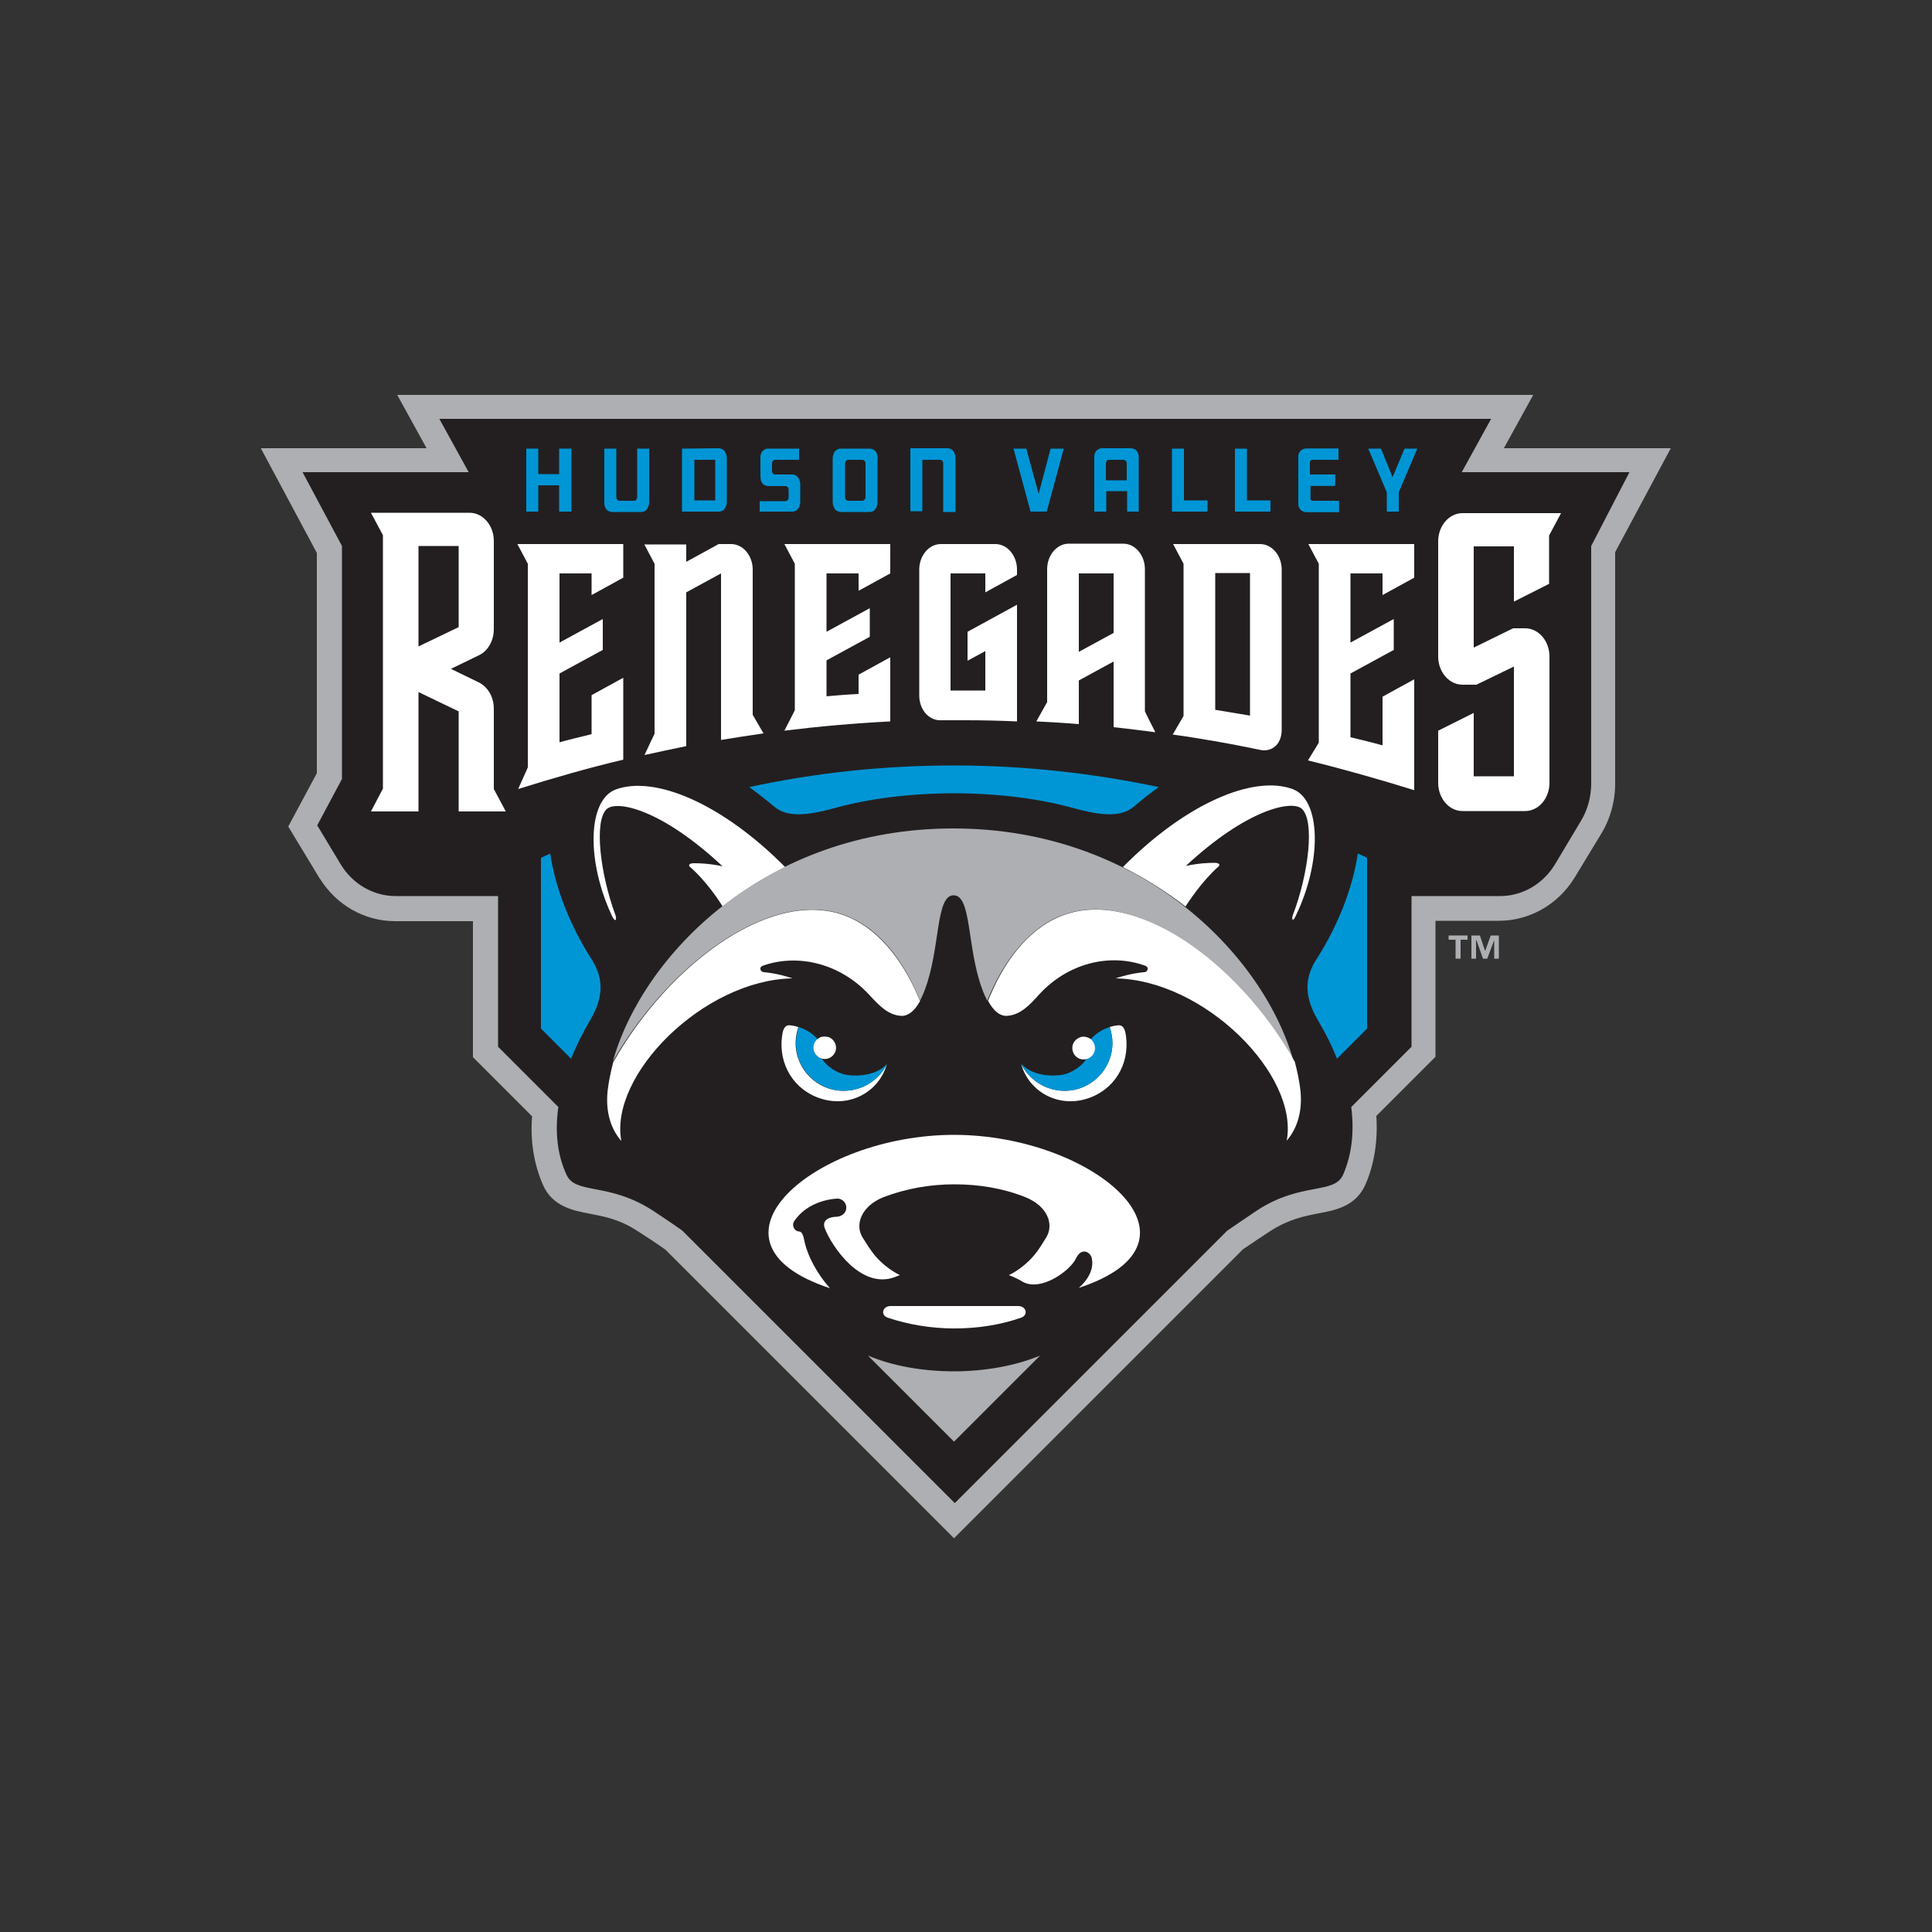 <svg version="1.1" id="Layer_1" xmlns="http://www.w3.org/2000/svg" x="0" y="0" viewBox="0 0 500 500" xml:space="preserve"><rect x="0" y="0" width="500" height="500" fill="#333333" stroke="none"/><style>.st0{fill:#adafb2}.st2{fill:#0096d6}.st3{fill:#fff}</style><g id="XMLID_3_"><path id="XMLID_60_" class="st0" d="M246.9 398.1l-74.7-74.7c-2.5-1.8-4.9-3.3-7.2-4.8-4.7-3.1-8.8-3.8-12.4-4.5-4.3-.8-9.7-1.9-12.1-7.5-2.3-5.3-3.3-11.2-2.8-17.7l-15.3-15.3v-35.2h-20.1c-7.9 0-15.2-4.1-19.5-11l-.1-.1-8.1-13.4 7.4-13.8v-57L67.5 116h42.9l-7.6-13.8h294l-7.6 13.8h43.2L418 142.9v59.8c0 4.8-1.3 9.4-3.8 13.4l-6.8 11.2c-4.3 6.9-11.7 11-19.5 11h-16.4v35.2l-15.3 15.3c.4 6.4-.5 12.4-2.8 17.7-2.5 5.7-7.8 6.7-12.1 7.5-3.6.7-7.7 1.5-12.4 4.5-2.3 1.5-4.7 3.1-7.2 4.8l-74.8 74.8"/><path id="XMLID_61_" d="M421.7 122.2h-43.3-.1l7.6-13.8H113.7l7.6 13.8h-43l10.2 19.1v60.3l-6.4 12 6.2 10.3c3 4.8 8.2 8 14.1 8h26.5v39l15.6 15.6c-.9 6.3-.3 12.3 2.1 17.5 2.3 5.2 10.8 1.9 22.2 9.2 2.7 1.8 5.3 3.5 7.8 5.3l70.5 70.5 70.5-70.5c2.5-1.7 5.1-3.5 7.8-5.3 11.4-7.4 19.9-4 22.2-9.2 2.3-5.3 2.9-11.2 2.1-17.5l15.6-15.6v-39h22.9c5.9 0 11.1-3.2 14.1-8l6.7-11.2c1.8-2.9 2.8-6.3 2.8-10v-61.4l9.9-19.1" fill="#231f20"/><path id="XMLID_62_" class="st0" d="M246.9 354.9c-7.8 0-15.8-1.3-22.3-4.1l22.3 22.3 22.3-22.3c-6.4 2.7-14.5 4.1-22.3 4.1"/><path id="XMLID_63_" class="st2" d="M246.9 198.1c-18.2 0-35.9 1.9-53 5.6 2.2 1.6 4.4 3.3 6.4 5 3.7 3.2 9.6 2.1 16.2.3 8.4-2.3 19.2-3.7 30.4-3.7s22 1.4 30.4 3.7c6.6 1.8 12.5 2.9 16.2-.3 2-1.7 4.1-3.4 6.4-5-17.1-3.6-34.8-5.6-53-5.6"/><path id="XMLID_64_" class="st2" d="M142.4 220.9c-.8.4-1.6.7-2.4 1.1v44.2l7.8 7.8c1.3-3.3 3-6.7 5-10.1 4-6.8 2.9-11.6.2-15.8-5.6-8.8-9.3-18.4-10.6-27.2"/><path id="XMLID_65_" class="st2" d="M351.4 220.9c-1.3 8.8-5 18.4-10.6 27.2-2.7 4.1-3.8 9 .2 15.8 2 3.4 3.7 6.7 5 10.1l7.8-7.8V222c-.8-.4-1.6-.8-2.4-1.1"/><path id="XMLID_66_" class="st3" d="M400.9 151.1v-12.5l3.1-5.8h-25.5c-3.5 0-6.3 3.3-6.3 7.3v29.8c0 4 2.8 7.3 6.3 7.3h3.6l9.7-4.7v28.4h-10.4v-16.4l-9.2 4.6v13.5c0 4 2.8 7.3 6.3 7.3h16.2c3.5 0 6.3-3.3 6.3-7.3v-32.7c0-4-2.8-7.3-6.3-7.3h-3.1l-10.2 5v-26.2h10.4v14.3l9.1-4.6"/><path id="XMLID_69_" class="st3" d="M299 189.5c-.9-1.7-2.7-5.4-2.7-5.4v-36.8c0-3.6-2.5-6.6-5.6-6.6h-14.1c-3.1 0-5.6 3-5.6 6.6v34.4l-2.8 5c3.9.2 7.5.4 11 .7v-11.3l9-4.9v17c4 .4 7.5.9 10.8 1.3m-19.8-20.8v-20.3h9v15.4l-9 4.9z"/><path id="XMLID_70_" class="st3" d="M357.8 192.9c-2.1-.6-6.1-1.6-8.3-2.1v-16.5l11.2-6.1v-8l-11.2 6.1v-17.9h8.3v5.6l8.2-4.5v-8.7h-27.4l2.7 5.1v46.3s-1.9 3.1-2.8 4.6c9 2.2 18.5 4.9 27.5 7.7v-28.7l-8.2 4.5v12.6"/><path id="XMLID_71_" class="st3" d="M153.1 190c-2.4.6-6.6 1.6-8.3 2.1v-17.8l11.2-6.1v-8l-11.2 6.1v-17.9h8.3v5.6l8.2-4.5v-8.7h-27.4l2.7 5.1v52.7s-1.7 3.8-2.5 5.6c8.9-2.8 18.3-5.5 27.2-7.6v-21.2l-8.2 4.5V190"/><path id="XMLID_72_" class="st3" d="M222.2 179.6c-2.4.1-6.2.4-8.3.6v-9.3l11.2-6.1v-7.4l-11.2 6.1v-15.1h8.3v4.5l8.2-4.5v-7.6H203l2.7 5.1v37.9s-1.8 3.6-2.7 5.3c8.9-1.1 17.8-1.9 27.4-2.4v-16.6l-8.2 4.5v5"/><path id="XMLID_73_" class="st3" d="M255 178.7h-9v-30.3h9v4.9l8.2-4.5v-1.4c0-3.6-2.5-6.6-5.6-6.6h-14.1c-3.1 0-5.6 3-5.6 6.6V180c0 1.9.7 3.7 1.9 4.9 1 1 2.4 1.6 3.8 1.5h6.3c4.5 0 8.9.1 13.3.3v-30.2l-12.8 7v7.5l4.6-2.5v10.2"/><path id="XMLID_76_" class="st3" d="M118.6 210h12.3l-3.1-5.8v-20.8c0-3-1.5-5.6-3.9-6.8l-7.2-3.5 7.2-3.5c2.4-1.1 3.9-3.8 3.9-6.8V140c0-4-2.8-7.3-6.3-7.3H96l3.1 5.8v65.6L96 210h12.3v-30.9l10.4 5V210m-10.4-42.7v-26h10.4v21l-10.4 5z"/><path id="XMLID_79_" class="st3" d="M329.7 193.4c1.3-.9 2-2.6 2-4.5v-41.5c0-3.6-2.5-6.6-5.6-6.6h-22.5l2.7 5.1v39.4s-2.4 4.1-2.8 4.8c3.7.5 7.3 1.1 10.8 1.7 4.1.7 8.1 1.5 12 2.3.5.1 2 .3 3.4-.7m-6.2-8.2c-2.3-.4-6.5-1.1-9-1.5v-35.4h9v36.9z"/><path id="XMLID_80_" class="st3" d="M166.7 140.8l2.7 5.1v44s-1.8 3.7-2.6 5.5c3.7-.8 7.3-1.6 10.8-2.3v-39.8l9-4.9v43.1c3.7-.6 7.4-1.2 11-1.7-.9-1.5-2.8-4.8-2.8-4.8v-37.6c0-3.6-2.5-6.6-5.6-6.6H186l-8.4 4.6v-4.5h-10.9"/><path id="XMLID_81_" class="st2" d="M147.9 132.4v-16.3h-3.2v6.6h-5.4v-6.6h-3.1v16.3h3.1v-6.8h5.4v6.8h3.2"/><path id="XMLID_82_" class="st2" d="M164.9 116.1v12.6c0 .2-.1.4-.2.6-.1.2-.4.3-.6.3h-3.8c-.2 0-.4-.1-.6-.3-.1-.1-.2-.4-.2-.6v-12.6h-3.1V130c0 .3 0 .7.1 1 .1.3.3.6.4.8.2.2.4.4.7.5.3.1.5.2.8.2h7.6c.3 0 .5-.1.8-.2.3-.1.5-.3.6-.5.2-.2.3-.5.4-.8.1-.3.2-.6.2-1v-13.9h-3.1"/><path id="XMLID_85_" class="st2" d="M176.5 116.1v16.3c0 .1 0 0 0 0h9.6c.3 0 .5-.1.8-.2.3-.1.5-.3.6-.5.2-.2.3-.5.4-.8.1-.3.2-.6.2-1v-11.4c0-.3-.1-.7-.2-1-.1-.3-.3-.6-.4-.8-.2-.2-.4-.4-.7-.5-.3-.1-.5-.2-.8-.2l-9.5.1m8.6 13.4h-5.4V119h5.4v10.5z"/><path id="XMLID_86_" class="st2" d="M196.6 129.5v2.9c0 .1 0 0 0 0h8.5c.3 0 .5-.1.8-.2.3-.1.4-.3.6-.5.2-.2.3-.5.4-.8.1-.3.2-.6.2-1v-4.7c0-.3-.1-.7-.2-.9-.1-.3-.3-.6-.4-.8-.2-.2-.4-.4-.6-.5-.3-.1-.5-.2-.8-.2h-4.5c-.3 0-.4-.1-.6-.3-.1-.1-.2-.4-.2-.6v-2c0-.2.1-.4.2-.6.1-.2.4-.3.6-.3h6.2v-2.9c0-.1 0 0 0 0h-8c-.3 0-.5 0-.8.2-.3.1-.5.3-.7.5-.2.2-.3.5-.4.8-.1.3-.1.6-.1 1v4.7c0 .3.1.7.1 1 .1.3.3.6.4.8.2.2.4.4.7.5.3.1.5.2.8.2h4.5c.2 0 .4.1.6.3.1.2.2.4.2.6v2.1c0 .2-.1.4-.2.6-.1.1-.4.3-.6.3h-6.7"/><path id="XMLID_87_" class="st2" d="M247.3 132.4v-13.9c0-.3-.1-.7-.2-1-.1-.3-.3-.6-.4-.8-.2-.2-.4-.4-.7-.5-.3-.1-.5-.2-.8-.2h-9.6v16.3h3.1V119h4.6c.2 0 .4.1.6.3.1.1.2.4.2.6v12.6h3.2"/><path id="XMLID_88_" class="st2" d="M271.9 116.1l-3.1 11.7-3.2-11.7h-3.3l4.4 16.3h4.2l4.4-16.3h-3.4"/><path id="XMLID_89_" class="st2" d="M306.4 129.5v-13.4h-3.1v16.3c0 .1 0 0 0 0h9.2v-2.9h-6.1"/><path id="XMLID_90_" class="st2" d="M322.7 129.5v-13.4h-3.1v16.3c0 .1 0 0 0 0h9.2v-2.9h-6.1"/><path id="XMLID_91_" class="st2" d="M339.5 119h6.9v-2.9H338c-.3 0-.5.1-.8.2-.3.1-.5.3-.7.5-.2.2-.3.5-.4.8-.1.3-.1.6-.1 1V130c0 .3.1.7.1 1 .1.3.3.6.4.8.2.2.4.4.7.5.3.1.5.2.8.2h8.5v-2.9h-6.9c-.3 0-.5-.3-.5-.6v-3.3h6.4v-2.9H339v-3.2c0-.3.2-.6.5-.6"/><path id="XMLID_92_" class="st2" d="M339.5 119h6.9v-2.9H338c-.3 0-.5.1-.8.2-.3.1-.5.3-.7.5-.2.2-.3.5-.4.8-.1.3-.1.6-.1 1V130c0 .3.1.7.1 1 .1.3.3.6.4.8.2.2.4.4.7.5.3.1.5.2.8.2h8.5v-2.9h-6.9c-.3 0-.5-.3-.5-.6v-3.3h6.4v-2.9H339v-3.2c0-.3.2-.6.5-.6"/><path id="XMLID_95_" class="st2" d="M294.7 132.4v-13.9c0-.3 0-.7-.1-1-.1-.3-.3-.6-.4-.8-.2-.2-.4-.4-.7-.5-.3-.1-.5-.2-.8-.2h-7.5c-.3 0-.5 0-.8.2-.3.1-.5.3-.7.5-.2.2-.3.5-.4.8-.1.3-.1.6-.1 1v13.9h3.1v-5.3h5.4v5.3h3m-8.5-8.1v-4.4c0-.2.1-.4.2-.6s.4-.3.6-.3h3.8c.2 0 .4.1.6.3.1.1.2.4.2.6v4.4h-5.4z"/><path id="XMLID_98_" class="st2" d="M227 117.6c-.1-.3-.3-.6-.4-.8-.2-.2-.4-.4-.7-.5-.3-.1-.5-.2-.8-.2h-7.5c-.3 0-.5 0-.8.2-.3.1-.5.3-.7.5-.2.2-.3.5-.4.8-.1.3-.2.6-.2 1V130c0 .3.1.7.2 1 .1.3.3.6.4.8.2.2.4.4.7.5.3.1.5.2.8.2h7.5c.3 0 .5-.1.8-.2.3-.1.5-.3.6-.5.2-.2.3-.5.4-.8.1-.3.2-.6.2-1v-11.4c.1-.4 0-.7-.1-1m-3 11.1c0 .2-.1.4-.2.6-.1.1-.4.3-.6.3h-3.7c-.2 0-.4-.1-.6-.3-.1-.1-.2-.4-.2-.6v-8.8c0-.2.1-.4.2-.6.1-.1.4-.3.6-.3h3.7c.2 0 .4.1.6.3.1.1.2.4.2.6v8.8z"/><path id="XMLID_99_" class="st2" d="M366.8 116.1h-3.3l-3.1 7.4-3-7.4h-3.3l4.8 11.3v5h3.1v-5l4.8-11.3"/><path id="XMLID_100_" class="st3" d="M159.3 236.9c-4-10.8-5.6-24.4-2.3-27.5 2.6-2.4 14.2 0 30 14.8-3.2-.7-5.8-.8-7.4-.8-1.4 0-1.4.6-1.1.9 4.4 3.8 7.8 9.1 8.6 10.4 4.9-3.8 10.3-7.3 16.2-10.2-16.2-16.4-33.7-23.9-43.9-20.2-7.4 2.7-7.7 18.7-.9 33 .9 1.6 1.1.5.8-.4"/><path id="XMLID_101_" class="st3" d="M334.5 204.2c-10.2-3.7-27.7 3.8-43.9 20.2 5.9 3 11.3 6.4 16.2 10.2.8-1.2 4.2-6.5 8.6-10.4.3-.3.3-.9-1.1-.9-1.6 0-4.1.1-7.4.8 15.8-14.7 27.4-17.1 30-14.8 3.4 3.1 1.8 16.7-2.3 27.5-.4.9-.1 2.1.7.3 6.9-14.2 6.6-30.2-.8-32.9"/><path id="XMLID_102_" class="st0" d="M220.2 237.5c7.9 3.6 13.9 11.5 17.9 21.5.4-.9.9-1.8 1.3-3 4-10.7 2.7-24.3 7.4-24.3s3.4 13.6 7.4 24.3c.4 1.2.9 2.1 1.3 3 4-9.9 10.1-17.9 17.9-21.5 19.2-8.9 46.8 11.2 61.4 37.2-7.7-27.5-39.5-60.3-88.1-60.3s-80.4 32.8-88.1 60.3c14.9-26 42.4-46 61.6-37.2"/><path id="XMLID_103_" class="st3" d="M205.1 253.2c-4.2-1.4-7.3-1.6-7.4-1.6-.4 0-.8-.3-.9-.7-.1-.4.1-.8.7-1 9.1-3.2 20-.5 27.4 7.5 2.6 2.8 4.9 5.3 8.3 5.5 1.7.1 3.4-1.1 4.9-3.8-4-9.9-10.1-17.9-17.9-21.5-19.2-8.9-46.8 11.3-61.5 37.3-.6 2.3-1.1 4.7-1.4 7-.6 4.9.3 9.7 3.5 13.4-3.2-17.1 21.3-41.7 44.3-42.1"/><path id="XMLID_104_" class="st3" d="M260.6 262.9c3.4-.2 5.8-2.7 8.3-5.5 7.4-8.1 18.2-10.8 27.4-7.5.6.2.8.6.7 1-.1.4-.4.7-.9.7 0 0-3.2.2-7.4 1.6 23 .4 47.5 25 44.3 42 3.2-3.7 4.1-8.6 3.5-13.4-.3-2.4-.8-4.7-1.4-7-14.6-26-42.3-46.1-61.5-37.3-7.9 3.6-13.9 11.5-17.9 21.5 1.5 2.8 3.2 4 4.9 3.9"/><path id="XMLID_106_" class="st3" d="M275.5 282.3c6.9 0 12.4-5.6 12.4-12.4 0-1.4-.3-2.8-.7-4.1.9-.3 1.6-.4 1.8-.4 1.8-.4 2.2 1.2 2.4 2.7 1 7.3-3 14.1-10.3 16.3-7.3 2.2-14.7-1.8-16.8-8.9 2.1 3.9 6.3 6.8 11.2 6.8"/><path id="XMLID_107_" class="st2" d="M275.6 278c1.7-.5 4.2-1.8 5.5-3.9.2 0 .4-.1.5-.2 1.5-.7 2.1-2.4 1.4-3.9-.2-.4-.4-.7-.7-1 .7-1 2.4-2.2 3.6-2.7.5-.2.9-.4 1.3-.5.4 1.3.7 2.7.7 4.1 0 6.9-5.6 12.4-12.4 12.4-4.9 0-9.2-2.8-11.2-7 3.3 3.7 9.7 3.2 11.3 2.7"/><path id="XMLID_108_" class="st3" d="M279.2 268.6c-1.5.7-2.1 2.4-1.4 3.9.7 1.5 2.4 2.1 3.9 1.4 1.5-.7 2.1-2.4 1.4-3.9-.3-.7-.9-1.3-1.6-1.5-.8-.3-1.6-.3-2.3.1"/><path id="XMLID_112_" class="st3" d="M218.3 282.3c-6.9 0-12.4-5.6-12.4-12.4 0-1.4.3-2.8.7-4.1-.9-.3-1.6-.4-1.8-.4-1.8-.4-2.2 1.2-2.4 2.7-1 7.3 3 14.1 10.3 16.3 7.3 2.2 14.7-1.8 16.8-8.9-2 3.9-6.3 6.8-11.2 6.8"/><path id="XMLID_113_" class="st2" d="M218.3 278c-1.7-.5-4.2-1.8-5.5-3.9-.2 0-.4-.1-.5-.2-1.5-.7-2.1-2.4-1.4-3.9.2-.4.4-.7.7-1-.7-1-2.4-2.2-3.6-2.7-.5-.2-.9-.4-1.3-.5-.4 1.3-.7 2.7-.7 4.1 0 6.9 5.6 12.4 12.4 12.4 4.9 0 9.2-2.8 11.2-7-3.3 3.7-9.7 3.2-11.3 2.7"/><path id="XMLID_114_" class="st3" d="M212.4 268.4c-.7.3-1.3.8-1.6 1.5-.7 1.5 0 3.2 1.4 3.9 1.5.7 3.2 0 3.9-1.4.7-1.5 0-3.2-1.4-3.9-.7-.3-1.6-.3-2.3-.1"/><path id="XMLID_115_" class="st3" d="M246.9 293.7c-36.1 0-68.4 27.7-32.1 39.7-3.4-3.8-5.9-8.5-6.7-12.6-.2-1.1-.6-2.1-1.3-2.1-.3 0-.5-.1-.7-.2-.8-.5-1.1-1.6-.6-2.4 3.7-5.6 10.7-5.9 11.3-5.9 1.3 0 2.4 1.3 2.2 2.6-.1 1.3-1.4 2.1-2.6 2.1-.9 0-4 .4-2.9 3.1 1.8 4.6 9.3 15.8 18.1 12.5.4-.2.8-.3 1.3-.5-2.5-1.2-4.9-3.2-6.5-5.1-1.2-1.5-2.2-3.1-3.2-4.7-2-3.3-.3-8.1 5.5-10.4 5.8-2.2 12-3.3 18.3-3.3 6.3 0 12.5 1 18.3 3.3 5.8 2.3 7.5 7 5.5 10.4-1 1.6-2 3.3-3.2 4.7-1.6 1.9-4 3.9-6.5 5.1 1.3.5 2.6 1.1 3.7 1.8 4.9 2.5 12.4-3.2 13.7-6.2.6-1.2 1.3-1.7 2.1-1.7.9 0 1.6.7 1.9 1.5.7 2.8-.7 5.6-3.3 7.9 36.2-11.9 3.8-39.6-32.3-39.6"/><path id="XMLID_116_" class="st3" d="M230.5 338c-2.1 0-2.7 2.3-.8 3 5.3 1.8 11.3 2.8 17.3 2.8s11.9-.9 17.3-2.8c1.9-.7 1.3-3-.8-3h-33"/><path id="XMLID_117_" class="st0" d="M384.4 246h-.1l-1.3-3.9h-2.2v6h1.2v-4.8h.1l1.7 4.8h1.1l1.8-4.8v4.8h1.2v-6h-2.1z"/><path id="XMLID_118_" class="st0" d="M374.9 243.2h1.8v4.9h1.3v-4.9h1.8v-1.1h-4.9z"/></g></svg>